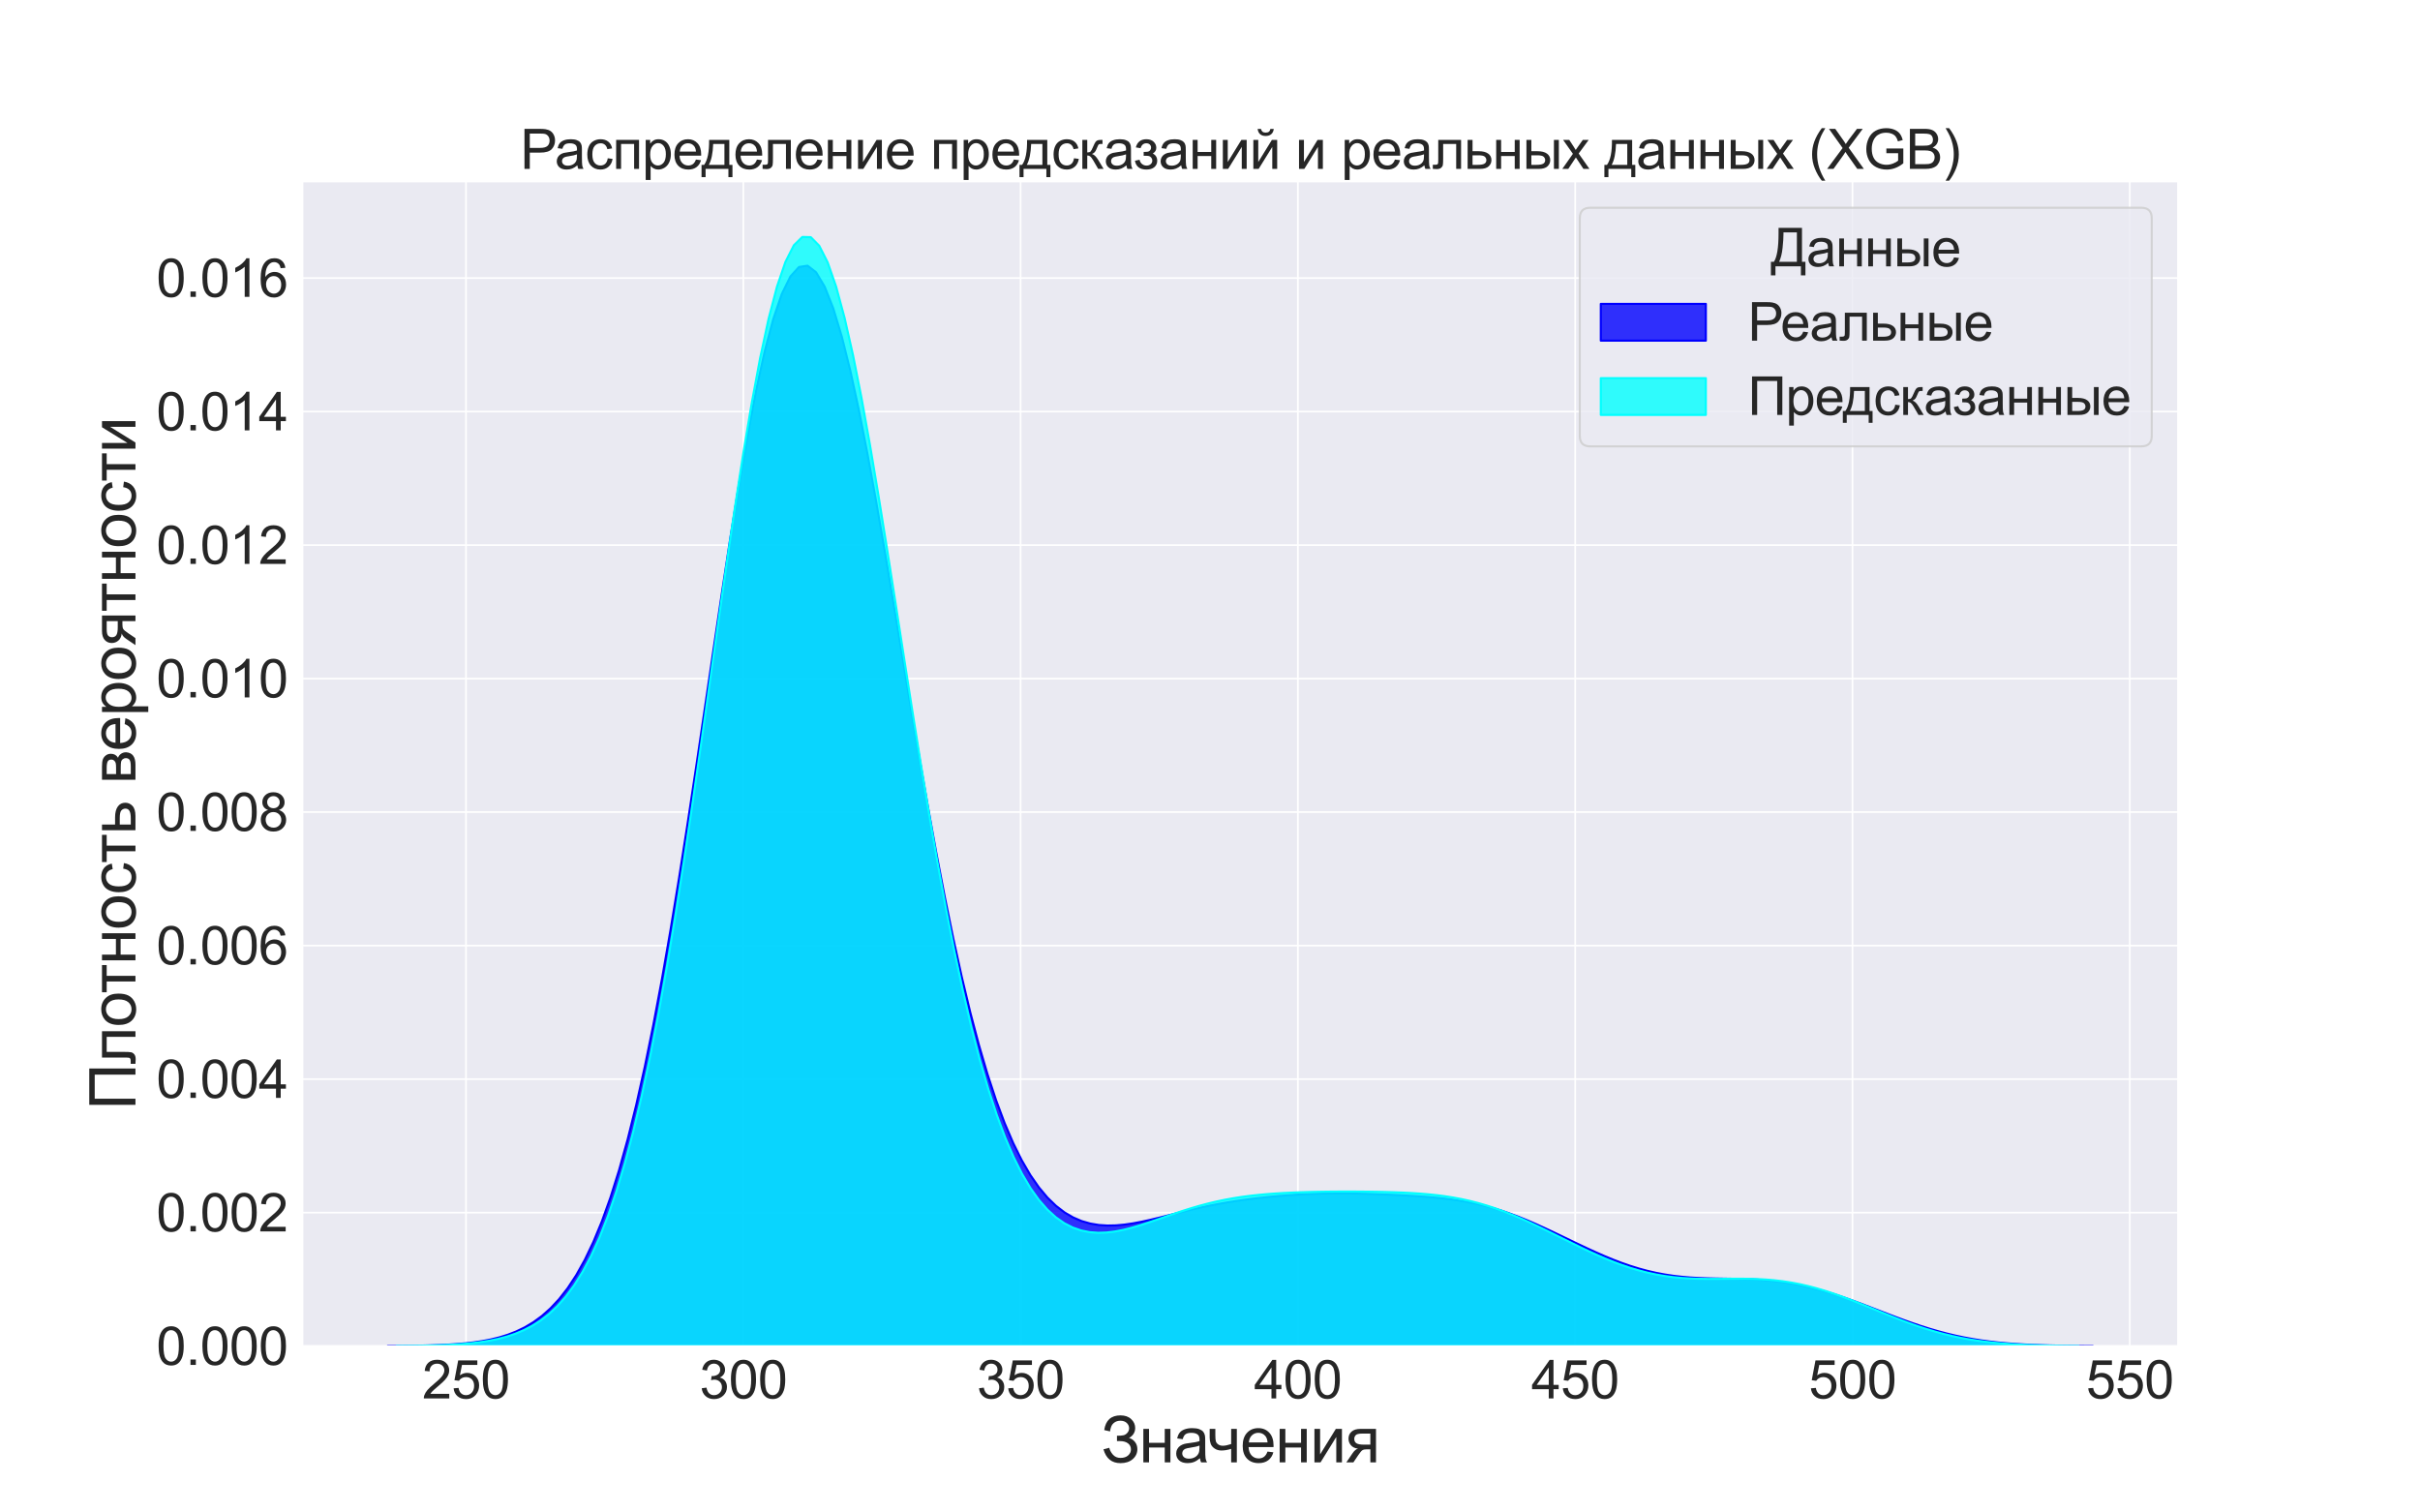 <?xml version="1.0" encoding="utf-8" standalone="no"?>
<!DOCTYPE svg PUBLIC "-//W3C//DTD SVG 1.1//EN"
  "http://www.w3.org/Graphics/SVG/1.1/DTD/svg11.dtd">
<svg xmlns:xlink="http://www.w3.org/1999/xlink" width="1152pt" height="720pt" viewBox="0 0 1152 720" xmlns="http://www.w3.org/2000/svg" version="1.1">
 <defs>
  <style type="text/css">*{stroke-linejoin: round; stroke-linecap: butt}</style>
 </defs>
 <g id="figure_1">
  <g id="patch_1">
   <path d="M 0 720 
L 1152 720 
L 1152 0 
L 0 0 
z
" style="fill: #ffffff"/>
  </g>
  <g id="axes_1">
   <g id="patch_2">
    <path d="M 144 640.8 
L 1036.8 640.8 
L 1036.8 86.4 
L 144 86.4 
z
" style="fill: #eaeaf2"/>
   </g>
   <g id="matplotlib.axis_1">
    <g id="xtick_1">
     <g id="line2d_1">
      <path d="M 221.827 640.8 
L 221.827 86.4 
" clip-path="url(#p45ab7675a0)" style="fill: none; stroke: #ffffff; stroke-width: 0.8; stroke-linecap: round"/>
     </g>
     <g id="text_1">
      <!-- 250 -->
      <g style="fill: #262626" transform="translate(200.973 665.695) scale(0.25 -0.25)">
       <defs>
        <path id="ArialMT-32" d="M 3222 541 
L 3222 0 
L 194 0 
Q 188 203 259 391 
Q 375 700 629 1000 
Q 884 1300 1366 1694 
Q 2113 2306 2375 2664 
Q 2638 3022 2638 3341 
Q 2638 3675 2398 3904 
Q 2159 4134 1775 4134 
Q 1369 4134 1125 3890 
Q 881 3647 878 3216 
L 300 3275 
Q 359 3922 746 4261 
Q 1134 4600 1788 4600 
Q 2447 4600 2831 4234 
Q 3216 3869 3216 3328 
Q 3216 3053 3103 2787 
Q 2991 2522 2730 2228 
Q 2469 1934 1863 1422 
Q 1356 997 1212 845 
Q 1069 694 975 541 
L 3222 541 
z
" transform="scale(0.016)"/>
        <path id="ArialMT-35" d="M 266 1200 
L 856 1250 
Q 922 819 1161 601 
Q 1400 384 1738 384 
Q 2144 384 2425 690 
Q 2706 997 2706 1503 
Q 2706 1984 2436 2262 
Q 2166 2541 1728 2541 
Q 1456 2541 1237 2417 
Q 1019 2294 894 2097 
L 366 2166 
L 809 4519 
L 3088 4519 
L 3088 3981 
L 1259 3981 
L 1013 2750 
Q 1425 3038 1878 3038 
Q 2478 3038 2890 2622 
Q 3303 2206 3303 1553 
Q 3303 931 2941 478 
Q 2500 -78 1738 -78 
Q 1113 -78 717 272 
Q 322 622 266 1200 
z
" transform="scale(0.016)"/>
        <path id="ArialMT-30" d="M 266 2259 
Q 266 3072 433 3567 
Q 600 4063 929 4331 
Q 1259 4600 1759 4600 
Q 2128 4600 2406 4451 
Q 2684 4303 2865 4023 
Q 3047 3744 3150 3342 
Q 3253 2941 3253 2259 
Q 3253 1453 3087 958 
Q 2922 463 2592 192 
Q 2263 -78 1759 -78 
Q 1097 -78 719 397 
Q 266 969 266 2259 
z
M 844 2259 
Q 844 1131 1108 757 
Q 1372 384 1759 384 
Q 2147 384 2411 759 
Q 2675 1134 2675 2259 
Q 2675 3391 2411 3762 
Q 2147 4134 1753 4134 
Q 1366 4134 1134 3806 
Q 844 3388 844 2259 
z
" transform="scale(0.016)"/>
       </defs>
       <use xlink:href="#ArialMT-32"/>
       <use xlink:href="#ArialMT-35" x="55.615"/>
       <use xlink:href="#ArialMT-30" x="111.23"/>
      </g>
     </g>
    </g>
    <g id="xtick_2">
     <g id="line2d_2">
      <path d="M 353.831 640.8 
L 353.831 86.4 
" clip-path="url(#p45ab7675a0)" style="fill: none; stroke: #ffffff; stroke-width: 0.8; stroke-linecap: round"/>
     </g>
     <g id="text_2">
      <!-- 300 -->
      <g style="fill: #262626" transform="translate(332.977 665.695) scale(0.25 -0.25)">
       <defs>
        <path id="ArialMT-33" d="M 269 1209 
L 831 1284 
Q 928 806 1161 595 
Q 1394 384 1728 384 
Q 2125 384 2398 659 
Q 2672 934 2672 1341 
Q 2672 1728 2419 1979 
Q 2166 2231 1775 2231 
Q 1616 2231 1378 2169 
L 1441 2663 
Q 1497 2656 1531 2656 
Q 1891 2656 2178 2843 
Q 2466 3031 2466 3422 
Q 2466 3731 2256 3934 
Q 2047 4138 1716 4138 
Q 1388 4138 1169 3931 
Q 950 3725 888 3313 
L 325 3413 
Q 428 3978 793 4289 
Q 1159 4600 1703 4600 
Q 2078 4600 2393 4439 
Q 2709 4278 2876 4000 
Q 3044 3722 3044 3409 
Q 3044 3113 2884 2869 
Q 2725 2625 2413 2481 
Q 2819 2388 3044 2092 
Q 3269 1797 3269 1353 
Q 3269 753 2831 336 
Q 2394 -81 1725 -81 
Q 1122 -81 723 278 
Q 325 638 269 1209 
z
" transform="scale(0.016)"/>
       </defs>
       <use xlink:href="#ArialMT-33"/>
       <use xlink:href="#ArialMT-30" x="55.615"/>
       <use xlink:href="#ArialMT-30" x="111.23"/>
      </g>
     </g>
    </g>
    <g id="xtick_3">
     <g id="line2d_3">
      <path d="M 485.834 640.8 
L 485.834 86.4 
" clip-path="url(#p45ab7675a0)" style="fill: none; stroke: #ffffff; stroke-width: 0.8; stroke-linecap: round"/>
     </g>
     <g id="text_3">
      <!-- 350 -->
      <g style="fill: #262626" transform="translate(464.981 665.695) scale(0.25 -0.25)">
       <use xlink:href="#ArialMT-33"/>
       <use xlink:href="#ArialMT-35" x="55.615"/>
       <use xlink:href="#ArialMT-30" x="111.23"/>
      </g>
     </g>
    </g>
    <g id="xtick_4">
     <g id="line2d_4">
      <path d="M 617.838 640.8 
L 617.838 86.4 
" clip-path="url(#p45ab7675a0)" style="fill: none; stroke: #ffffff; stroke-width: 0.8; stroke-linecap: round"/>
     </g>
     <g id="text_4">
      <!-- 400 -->
      <g style="fill: #262626" transform="translate(596.985 665.695) scale(0.25 -0.25)">
       <defs>
        <path id="ArialMT-34" d="M 2069 0 
L 2069 1097 
L 81 1097 
L 81 1613 
L 2172 4581 
L 2631 4581 
L 2631 1613 
L 3250 1613 
L 3250 1097 
L 2631 1097 
L 2631 0 
L 2069 0 
z
M 2069 1613 
L 2069 3678 
L 634 1613 
L 2069 1613 
z
" transform="scale(0.016)"/>
       </defs>
       <use xlink:href="#ArialMT-34"/>
       <use xlink:href="#ArialMT-30" x="55.615"/>
       <use xlink:href="#ArialMT-30" x="111.23"/>
      </g>
     </g>
    </g>
    <g id="xtick_5">
     <g id="line2d_5">
      <path d="M 749.842 640.8 
L 749.842 86.4 
" clip-path="url(#p45ab7675a0)" style="fill: none; stroke: #ffffff; stroke-width: 0.8; stroke-linecap: round"/>
     </g>
     <g id="text_5">
      <!-- 450 -->
      <g style="fill: #262626" transform="translate(728.988 665.695) scale(0.25 -0.25)">
       <use xlink:href="#ArialMT-34"/>
       <use xlink:href="#ArialMT-35" x="55.615"/>
       <use xlink:href="#ArialMT-30" x="111.23"/>
      </g>
     </g>
    </g>
    <g id="xtick_6">
     <g id="line2d_6">
      <path d="M 881.846 640.8 
L 881.846 86.4 
" clip-path="url(#p45ab7675a0)" style="fill: none; stroke: #ffffff; stroke-width: 0.8; stroke-linecap: round"/>
     </g>
     <g id="text_6">
      <!-- 500 -->
      <g style="fill: #262626" transform="translate(860.992 665.695) scale(0.25 -0.25)">
       <use xlink:href="#ArialMT-35"/>
       <use xlink:href="#ArialMT-30" x="55.615"/>
       <use xlink:href="#ArialMT-30" x="111.23"/>
      </g>
     </g>
    </g>
    <g id="xtick_7">
     <g id="line2d_7">
      <path d="M 1013.85 640.8 
L 1013.85 86.4 
" clip-path="url(#p45ab7675a0)" style="fill: none; stroke: #ffffff; stroke-width: 0.8; stroke-linecap: round"/>
     </g>
     <g id="text_7">
      <!-- 550 -->
      <g style="fill: #262626" transform="translate(992.996 665.695) scale(0.25 -0.25)">
       <use xlink:href="#ArialMT-35"/>
       <use xlink:href="#ArialMT-35" x="55.615"/>
       <use xlink:href="#ArialMT-30" x="111.23"/>
      </g>
     </g>
    </g>
    <g id="text_8">
     <!-- Значения -->
     <g style="fill: #262626" transform="translate(524.112 696.137) scale(0.3 -0.3)">
      <defs>
       <path id="ArialMT-417" d="M 244 1294 
L 822 1444 
Q 888 1109 1173 775 
Q 1459 441 1931 441 
Q 2413 441 2691 687 
Q 2969 934 2969 1284 
Q 2969 1663 2675 1886 
Q 2381 2109 1875 2109 
L 1584 2109 
L 1584 2638 
Q 2003 2638 2225 2686 
Q 2447 2734 2617 2932 
Q 2788 3131 2788 3384 
Q 2788 3684 2555 3906 
Q 2322 4128 1925 4128 
Q 1578 4128 1333 3954 
Q 1088 3781 994 3495 
Q 900 3209 900 3069 
L 319 3200 
Q 534 4659 1931 4659 
Q 2603 4659 2997 4286 
Q 3391 3913 3391 3413 
Q 3391 2772 2784 2419 
Q 3134 2322 3370 2023 
Q 3606 1725 3606 1309 
Q 3606 719 3148 320 
Q 2691 -78 1934 -78 
Q 634 -78 244 1294 
z
" transform="scale(0.016)"/>
       <path id="ArialMT-43d" d="M 425 3319 
L 988 3319 
L 988 1938 
L 2547 1938 
L 2547 3319 
L 3109 3319 
L 3109 0 
L 2547 0 
L 2547 1472 
L 988 1472 
L 988 0 
L 425 0 
L 425 3319 
z
" transform="scale(0.016)"/>
       <path id="ArialMT-430" d="M 2588 409 
Q 2275 144 1986 34 
Q 1697 -75 1366 -75 
Q 819 -75 525 192 
Q 231 459 231 875 
Q 231 1119 342 1320 
Q 453 1522 633 1644 
Q 813 1766 1038 1828 
Q 1203 1872 1538 1913 
Q 2219 1994 2541 2106 
Q 2544 2222 2544 2253 
Q 2544 2597 2384 2738 
Q 2169 2928 1744 2928 
Q 1347 2928 1158 2789 
Q 969 2650 878 2297 
L 328 2372 
Q 403 2725 575 2942 
Q 747 3159 1072 3276 
Q 1397 3394 1825 3394 
Q 2250 3394 2515 3294 
Q 2781 3194 2906 3042 
Q 3031 2891 3081 2659 
Q 3109 2516 3109 2141 
L 3109 1391 
Q 3109 606 3145 398 
Q 3181 191 3288 0 
L 2700 0 
Q 2613 175 2588 409 
z
M 2541 1666 
Q 2234 1541 1622 1453 
Q 1275 1403 1131 1340 
Q 988 1278 909 1158 
Q 831 1038 831 891 
Q 831 666 1001 516 
Q 1172 366 1500 366 
Q 1825 366 2078 508 
Q 2331 650 2450 897 
Q 2541 1088 2541 1459 
L 2541 1666 
z
" transform="scale(0.016)"/>
       <path id="ArialMT-447" d="M 216 3319 
L 778 3319 
L 778 2691 
Q 778 2284 826 2101 
Q 875 1919 1059 1783 
Q 1244 1647 1522 1647 
Q 1841 1647 2347 1816 
L 2347 3319 
L 2909 3319 
L 2909 0 
L 2347 0 
L 2347 1338 
Q 1828 1175 1378 1175 
Q 1000 1175 711 1367 
Q 422 1559 319 1837 
Q 216 2116 216 2450 
L 216 3319 
z
" transform="scale(0.016)"/>
       <path id="ArialMT-435" d="M 2694 1069 
L 3275 997 
Q 3138 488 2766 206 
Q 2394 -75 1816 -75 
Q 1088 -75 661 373 
Q 234 822 234 1631 
Q 234 2469 665 2931 
Q 1097 3394 1784 3394 
Q 2450 3394 2872 2941 
Q 3294 2488 3294 1666 
Q 3294 1616 3291 1516 
L 816 1516 
Q 847 969 1125 678 
Q 1403 388 1819 388 
Q 2128 388 2347 550 
Q 2566 713 2694 1069 
z
M 847 1978 
L 2700 1978 
Q 2663 2397 2488 2606 
Q 2219 2931 1791 2931 
Q 1403 2931 1139 2672 
Q 875 2413 847 1978 
z
" transform="scale(0.016)"/>
       <path id="ArialMT-438" d="M 422 3319 
L 984 3319 
L 984 788 
L 2544 3319 
L 3150 3319 
L 3150 0 
L 2588 0 
L 2588 2516 
L 1028 0 
L 422 0 
L 422 3319 
z
" transform="scale(0.016)"/>
       <path id="ArialMT-44f" d="M 3034 3319 
L 3034 0 
L 2475 0 
L 2475 1294 
L 2150 1294 
Q 1853 1294 1708 1217 
Q 1563 1141 1284 725 
L 794 0 
L 97 0 
L 703 894 
Q 981 1303 1256 1356 
Q 775 1422 542 1703 
Q 309 1984 309 2350 
Q 309 2781 614 3050 
Q 919 3319 1497 3319 
L 3034 3319 
z
M 2475 2853 
L 1675 2853 
Q 1172 2853 1026 2697 
Q 881 2541 881 2331 
Q 881 2034 1095 1895 
Q 1309 1756 1853 1756 
L 2475 1756 
L 2475 2853 
z
" transform="scale(0.016)"/>
      </defs>
      <use xlink:href="#ArialMT-417"/>
      <use xlink:href="#ArialMT-43d" x="60.4"/>
      <use xlink:href="#ArialMT-430" x="115.625"/>
      <use xlink:href="#ArialMT-447" x="168.99"/>
      <use xlink:href="#ArialMT-435" x="221.09"/>
      <use xlink:href="#ArialMT-43d" x="276.705"/>
      <use xlink:href="#ArialMT-438" x="331.93"/>
      <use xlink:href="#ArialMT-44f" x="387.789"/>
     </g>
    </g>
   </g>
   <g id="matplotlib.axis_2">
    <g id="ytick_1">
     <g id="line2d_8">
      <path d="M 144 640.8 
L 1036.8 640.8 
" clip-path="url(#p45ab7675a0)" style="fill: none; stroke: #ffffff; stroke-width: 0.8; stroke-linecap: round"/>
     </g>
     <g id="text_9">
      <!-- 0.000 -->
      <g style="fill: #262626" transform="translate(74.445 649.747) scale(0.25 -0.25)">
       <defs>
        <path id="ArialMT-2e" d="M 581 0 
L 581 641 
L 1222 641 
L 1222 0 
L 581 0 
z
" transform="scale(0.016)"/>
       </defs>
       <use xlink:href="#ArialMT-30"/>
       <use xlink:href="#ArialMT-2e" x="55.615"/>
       <use xlink:href="#ArialMT-30" x="83.398"/>
       <use xlink:href="#ArialMT-30" x="139.014"/>
       <use xlink:href="#ArialMT-30" x="194.629"/>
      </g>
     </g>
    </g>
    <g id="ytick_2">
     <g id="line2d_9">
      <path d="M 144 577.247 
L 1036.8 577.247 
" clip-path="url(#p45ab7675a0)" style="fill: none; stroke: #ffffff; stroke-width: 0.8; stroke-linecap: round"/>
     </g>
     <g id="text_10">
      <!-- 0.002 -->
      <g style="fill: #262626" transform="translate(74.445 586.195) scale(0.25 -0.25)">
       <use xlink:href="#ArialMT-30"/>
       <use xlink:href="#ArialMT-2e" x="55.615"/>
       <use xlink:href="#ArialMT-30" x="83.398"/>
       <use xlink:href="#ArialMT-30" x="139.014"/>
       <use xlink:href="#ArialMT-32" x="194.629"/>
      </g>
     </g>
    </g>
    <g id="ytick_3">
     <g id="line2d_10">
      <path d="M 144 513.695 
L 1036.8 513.695 
" clip-path="url(#p45ab7675a0)" style="fill: none; stroke: #ffffff; stroke-width: 0.8; stroke-linecap: round"/>
     </g>
     <g id="text_11">
      <!-- 0.004 -->
      <g style="fill: #262626" transform="translate(74.445 522.642) scale(0.25 -0.25)">
       <use xlink:href="#ArialMT-30"/>
       <use xlink:href="#ArialMT-2e" x="55.615"/>
       <use xlink:href="#ArialMT-30" x="83.398"/>
       <use xlink:href="#ArialMT-30" x="139.014"/>
       <use xlink:href="#ArialMT-34" x="194.629"/>
      </g>
     </g>
    </g>
    <g id="ytick_4">
     <g id="line2d_11">
      <path d="M 144 450.142 
L 1036.8 450.142 
" clip-path="url(#p45ab7675a0)" style="fill: none; stroke: #ffffff; stroke-width: 0.8; stroke-linecap: round"/>
     </g>
     <g id="text_12">
      <!-- 0.006 -->
      <g style="fill: #262626" transform="translate(74.445 459.09) scale(0.25 -0.25)">
       <defs>
        <path id="ArialMT-36" d="M 3184 3459 
L 2625 3416 
Q 2550 3747 2413 3897 
Q 2184 4138 1850 4138 
Q 1581 4138 1378 3988 
Q 1113 3794 959 3422 
Q 806 3050 800 2363 
Q 1003 2672 1297 2822 
Q 1591 2972 1913 2972 
Q 2475 2972 2870 2558 
Q 3266 2144 3266 1488 
Q 3266 1056 3080 686 
Q 2894 316 2569 119 
Q 2244 -78 1831 -78 
Q 1128 -78 684 439 
Q 241 956 241 2144 
Q 241 3472 731 4075 
Q 1159 4600 1884 4600 
Q 2425 4600 2770 4297 
Q 3116 3994 3184 3459 
z
M 888 1484 
Q 888 1194 1011 928 
Q 1134 663 1356 523 
Q 1578 384 1822 384 
Q 2178 384 2434 671 
Q 2691 959 2691 1453 
Q 2691 1928 2437 2201 
Q 2184 2475 1800 2475 
Q 1419 2475 1153 2201 
Q 888 1928 888 1484 
z
" transform="scale(0.016)"/>
       </defs>
       <use xlink:href="#ArialMT-30"/>
       <use xlink:href="#ArialMT-2e" x="55.615"/>
       <use xlink:href="#ArialMT-30" x="83.398"/>
       <use xlink:href="#ArialMT-30" x="139.014"/>
       <use xlink:href="#ArialMT-36" x="194.629"/>
      </g>
     </g>
    </g>
    <g id="ytick_5">
     <g id="line2d_12">
      <path d="M 144 386.59 
L 1036.8 386.59 
" clip-path="url(#p45ab7675a0)" style="fill: none; stroke: #ffffff; stroke-width: 0.8; stroke-linecap: round"/>
     </g>
     <g id="text_13">
      <!-- 0.008 -->
      <g style="fill: #262626" transform="translate(74.445 395.537) scale(0.25 -0.25)">
       <defs>
        <path id="ArialMT-38" d="M 1131 2484 
Q 781 2613 612 2850 
Q 444 3088 444 3419 
Q 444 3919 803 4259 
Q 1163 4600 1759 4600 
Q 2359 4600 2725 4251 
Q 3091 3903 3091 3403 
Q 3091 3084 2923 2848 
Q 2756 2613 2416 2484 
Q 2838 2347 3058 2040 
Q 3278 1734 3278 1309 
Q 3278 722 2862 322 
Q 2447 -78 1769 -78 
Q 1091 -78 675 323 
Q 259 725 259 1325 
Q 259 1772 486 2073 
Q 713 2375 1131 2484 
z
M 1019 3438 
Q 1019 3113 1228 2906 
Q 1438 2700 1772 2700 
Q 2097 2700 2305 2904 
Q 2513 3109 2513 3406 
Q 2513 3716 2298 3927 
Q 2084 4138 1766 4138 
Q 1444 4138 1231 3931 
Q 1019 3725 1019 3438 
z
M 838 1322 
Q 838 1081 952 856 
Q 1066 631 1291 507 
Q 1516 384 1775 384 
Q 2178 384 2440 643 
Q 2703 903 2703 1303 
Q 2703 1709 2433 1975 
Q 2163 2241 1756 2241 
Q 1359 2241 1098 1978 
Q 838 1716 838 1322 
z
" transform="scale(0.016)"/>
       </defs>
       <use xlink:href="#ArialMT-30"/>
       <use xlink:href="#ArialMT-2e" x="55.615"/>
       <use xlink:href="#ArialMT-30" x="83.398"/>
       <use xlink:href="#ArialMT-30" x="139.014"/>
       <use xlink:href="#ArialMT-38" x="194.629"/>
      </g>
     </g>
    </g>
    <g id="ytick_6">
     <g id="line2d_13">
      <path d="M 144 323.037 
L 1036.8 323.037 
" clip-path="url(#p45ab7675a0)" style="fill: none; stroke: #ffffff; stroke-width: 0.8; stroke-linecap: round"/>
     </g>
     <g id="text_14">
      <!-- 0.010 -->
      <g style="fill: #262626" transform="translate(74.445 331.985) scale(0.25 -0.25)">
       <defs>
        <path id="ArialMT-31" d="M 2384 0 
L 1822 0 
L 1822 3584 
Q 1619 3391 1289 3197 
Q 959 3003 697 2906 
L 697 3450 
Q 1169 3672 1522 3987 
Q 1875 4303 2022 4600 
L 2384 4600 
L 2384 0 
z
" transform="scale(0.016)"/>
       </defs>
       <use xlink:href="#ArialMT-30"/>
       <use xlink:href="#ArialMT-2e" x="55.615"/>
       <use xlink:href="#ArialMT-30" x="83.398"/>
       <use xlink:href="#ArialMT-31" x="139.014"/>
       <use xlink:href="#ArialMT-30" x="194.629"/>
      </g>
     </g>
    </g>
    <g id="ytick_7">
     <g id="line2d_14">
      <path d="M 144 259.485 
L 1036.8 259.485 
" clip-path="url(#p45ab7675a0)" style="fill: none; stroke: #ffffff; stroke-width: 0.8; stroke-linecap: round"/>
     </g>
     <g id="text_15">
      <!-- 0.012 -->
      <g style="fill: #262626" transform="translate(74.445 268.432) scale(0.25 -0.25)">
       <use xlink:href="#ArialMT-30"/>
       <use xlink:href="#ArialMT-2e" x="55.615"/>
       <use xlink:href="#ArialMT-30" x="83.398"/>
       <use xlink:href="#ArialMT-31" x="139.014"/>
       <use xlink:href="#ArialMT-32" x="194.629"/>
      </g>
     </g>
    </g>
    <g id="ytick_8">
     <g id="line2d_15">
      <path d="M 144 195.932 
L 1036.8 195.932 
" clip-path="url(#p45ab7675a0)" style="fill: none; stroke: #ffffff; stroke-width: 0.8; stroke-linecap: round"/>
     </g>
     <g id="text_16">
      <!-- 0.014 -->
      <g style="fill: #262626" transform="translate(74.445 204.88) scale(0.25 -0.25)">
       <use xlink:href="#ArialMT-30"/>
       <use xlink:href="#ArialMT-2e" x="55.615"/>
       <use xlink:href="#ArialMT-30" x="83.398"/>
       <use xlink:href="#ArialMT-31" x="139.014"/>
       <use xlink:href="#ArialMT-34" x="194.629"/>
      </g>
     </g>
    </g>
    <g id="ytick_9">
     <g id="line2d_16">
      <path d="M 144 132.38 
L 1036.8 132.38 
" clip-path="url(#p45ab7675a0)" style="fill: none; stroke: #ffffff; stroke-width: 0.8; stroke-linecap: round"/>
     </g>
     <g id="text_17">
      <!-- 0.016 -->
      <g style="fill: #262626" transform="translate(74.445 141.327) scale(0.25 -0.25)">
       <use xlink:href="#ArialMT-30"/>
       <use xlink:href="#ArialMT-2e" x="55.615"/>
       <use xlink:href="#ArialMT-30" x="83.398"/>
       <use xlink:href="#ArialMT-31" x="139.014"/>
       <use xlink:href="#ArialMT-36" x="194.629"/>
      </g>
     </g>
    </g>
    <g id="text_18">
     <!-- Плотность вероятности -->
     <g style="fill: #262626" transform="translate(64.483 528.34) rotate(-90) scale(0.3 -0.3)">
      <defs>
       <path id="ArialMT-41f" d="M 500 4581 
L 4103 4581 
L 4103 0 
L 3494 0 
L 3494 4041 
L 1106 4041 
L 1106 0 
L 500 0 
L 500 4581 
z
" transform="scale(0.016)"/>
       <path id="ArialMT-43b" d="M 697 3319 
L 3309 3319 
L 3309 0 
L 2750 0 
L 2750 2853 
L 1259 2853 
L 1259 1200 
Q 1259 622 1221 437 
Q 1184 253 1015 115 
Q 847 -22 528 -22 
Q 331 -22 75 3 
L 75 472 
L 322 472 
Q 497 472 572 508 
Q 647 544 672 622 
Q 697 700 697 1131 
L 697 3319 
z
" transform="scale(0.016)"/>
       <path id="ArialMT-43e" d="M 213 1659 
Q 213 2581 725 3025 
Q 1153 3394 1769 3394 
Q 2453 3394 2887 2945 
Q 3322 2497 3322 1706 
Q 3322 1066 3130 698 
Q 2938 331 2570 128 
Q 2203 -75 1769 -75 
Q 1072 -75 642 372 
Q 213 819 213 1659 
z
M 791 1659 
Q 791 1022 1069 705 
Q 1347 388 1769 388 
Q 2188 388 2466 706 
Q 2744 1025 2744 1678 
Q 2744 2294 2464 2611 
Q 2184 2928 1769 2928 
Q 1347 2928 1069 2612 
Q 791 2297 791 1659 
z
" transform="scale(0.016)"/>
       <path id="ArialMT-442" d="M 119 3319 
L 2816 3319 
L 2816 2853 
L 1747 2853 
L 1747 0 
L 1188 0 
L 1188 2853 
L 119 2853 
L 119 3319 
z
" transform="scale(0.016)"/>
       <path id="ArialMT-441" d="M 2588 1216 
L 3141 1144 
Q 3050 572 2676 248 
Q 2303 -75 1759 -75 
Q 1078 -75 664 370 
Q 250 816 250 1647 
Q 250 2184 428 2587 
Q 606 2991 970 3192 
Q 1334 3394 1763 3394 
Q 2303 3394 2647 3120 
Q 2991 2847 3088 2344 
L 2541 2259 
Q 2463 2594 2264 2762 
Q 2066 2931 1784 2931 
Q 1359 2931 1093 2626 
Q 828 2322 828 1663 
Q 828 994 1084 691 
Q 1341 388 1753 388 
Q 2084 388 2306 591 
Q 2528 794 2588 1216 
z
" transform="scale(0.016)"/>
       <path id="ArialMT-44c" d="M 413 3319 
L 975 3319 
L 975 2022 
L 1688 2022 
Q 2384 2022 2761 1751 
Q 3138 1481 3138 1006 
Q 3138 591 2823 295 
Q 2509 0 1819 0 
L 413 0 
L 413 3319 
z
M 975 463 
L 1566 463 
Q 2100 463 2328 594 
Q 2556 725 2556 1003 
Q 2556 1219 2387 1387 
Q 2219 1556 1641 1556 
L 975 1556 
L 975 463 
z
" transform="scale(0.016)"/>
       <path id="ArialMT-20" transform="scale(0.016)"/>
       <path id="ArialMT-432" d="M 425 3319 
L 1722 3319 
Q 2200 3319 2433 3239 
Q 2666 3159 2833 2946 
Q 3000 2734 3000 2438 
Q 3000 2200 2901 2023 
Q 2803 1847 2606 1728 
Q 2841 1650 2995 1436 
Q 3150 1222 3150 928 
Q 3119 456 2812 228 
Q 2506 0 1922 0 
L 425 0 
L 425 3319 
z
M 988 1922 
L 1588 1922 
Q 1947 1922 2081 1959 
Q 2216 1997 2322 2111 
Q 2428 2225 2428 2384 
Q 2428 2647 2242 2750 
Q 2056 2853 1606 2853 
L 988 2853 
L 988 1922 
z
M 988 463 
L 1728 463 
Q 2206 463 2384 573 
Q 2563 684 2572 956 
Q 2572 1116 2469 1252 
Q 2366 1388 2200 1423 
Q 2034 1459 1669 1459 
L 988 1459 
L 988 463 
z
" transform="scale(0.016)"/>
       <path id="ArialMT-440" d="M 422 -1272 
L 422 3319 
L 934 3319 
L 934 2888 
Q 1116 3141 1344 3267 
Q 1572 3394 1897 3394 
Q 2322 3394 2647 3175 
Q 2972 2956 3137 2557 
Q 3303 2159 3303 1684 
Q 3303 1175 3120 767 
Q 2938 359 2589 142 
Q 2241 -75 1856 -75 
Q 1575 -75 1351 44 
Q 1128 163 984 344 
L 984 -1272 
L 422 -1272 
z
M 931 1641 
Q 931 1000 1190 694 
Q 1450 388 1819 388 
Q 2194 388 2461 705 
Q 2728 1022 2728 1688 
Q 2728 2322 2467 2637 
Q 2206 2953 1844 2953 
Q 1484 2953 1207 2617 
Q 931 2281 931 1641 
z
" transform="scale(0.016)"/>
      </defs>
      <use xlink:href="#ArialMT-41f"/>
      <use xlink:href="#ArialMT-43b" x="71.875"/>
      <use xlink:href="#ArialMT-43e" x="131.35"/>
      <use xlink:href="#ArialMT-442" x="184.715"/>
      <use xlink:href="#ArialMT-43d" x="230.516"/>
      <use xlink:href="#ArialMT-43e" x="285.74"/>
      <use xlink:href="#ArialMT-441" x="341.355"/>
      <use xlink:href="#ArialMT-442" x="391.355"/>
      <use xlink:href="#ArialMT-44c" x="437.156"/>
      <use xlink:href="#ArialMT-20" x="489.256"/>
      <use xlink:href="#ArialMT-432" x="517.039"/>
      <use xlink:href="#ArialMT-435" x="569.039"/>
      <use xlink:href="#ArialMT-440" x="624.654"/>
      <use xlink:href="#ArialMT-43e" x="680.27"/>
      <use xlink:href="#ArialMT-44f" x="735.885"/>
      <use xlink:href="#ArialMT-442" x="790.035"/>
      <use xlink:href="#ArialMT-43d" x="835.836"/>
      <use xlink:href="#ArialMT-43e" x="891.061"/>
      <use xlink:href="#ArialMT-441" x="946.676"/>
      <use xlink:href="#ArialMT-442" x="996.676"/>
      <use xlink:href="#ArialMT-438" x="1042.477"/>
     </g>
    </g>
   </g>
   <g id="PolyCollection_1">
    <defs>
     <path id="m5b0275b4de" d="M 184.582 -79.253 
L 184.582 -79.2 
L 188.66 -79.2 
L 192.739 -79.2 
L 196.818 -79.2 
L 200.896 -79.2 
L 204.975 -79.2 
L 209.053 -79.2 
L 213.132 -79.2 
L 217.21 -79.2 
L 221.289 -79.2 
L 225.368 -79.2 
L 229.446 -79.2 
L 233.525 -79.2 
L 237.603 -79.2 
L 241.682 -79.2 
L 245.76 -79.2 
L 249.839 -79.2 
L 253.918 -79.2 
L 257.996 -79.2 
L 262.075 -79.2 
L 266.153 -79.2 
L 270.232 -79.2 
L 274.31 -79.2 
L 278.389 -79.2 
L 282.468 -79.2 
L 286.546 -79.2 
L 290.625 -79.2 
L 294.703 -79.2 
L 298.782 -79.2 
L 302.86 -79.2 
L 306.939 -79.2 
L 311.018 -79.2 
L 315.096 -79.2 
L 319.175 -79.2 
L 323.253 -79.2 
L 327.332 -79.2 
L 331.411 -79.2 
L 335.489 -79.2 
L 339.568 -79.2 
L 343.646 -79.2 
L 347.725 -79.2 
L 351.803 -79.2 
L 355.882 -79.2 
L 359.961 -79.2 
L 364.039 -79.2 
L 368.118 -79.2 
L 372.196 -79.2 
L 376.275 -79.2 
L 380.353 -79.2 
L 384.432 -79.2 
L 388.511 -79.2 
L 392.589 -79.2 
L 396.668 -79.2 
L 400.746 -79.2 
L 404.825 -79.2 
L 408.903 -79.2 
L 412.982 -79.2 
L 417.061 -79.2 
L 421.139 -79.2 
L 425.218 -79.2 
L 429.296 -79.2 
L 433.375 -79.2 
L 437.453 -79.2 
L 441.532 -79.2 
L 445.611 -79.2 
L 449.689 -79.2 
L 453.768 -79.2 
L 457.846 -79.2 
L 461.925 -79.2 
L 466.003 -79.2 
L 470.082 -79.2 
L 474.161 -79.2 
L 478.239 -79.2 
L 482.318 -79.2 
L 486.396 -79.2 
L 490.475 -79.2 
L 494.553 -79.2 
L 498.632 -79.2 
L 502.711 -79.2 
L 506.789 -79.2 
L 510.868 -79.2 
L 514.946 -79.2 
L 519.025 -79.2 
L 523.104 -79.2 
L 527.182 -79.2 
L 531.261 -79.2 
L 535.339 -79.2 
L 539.418 -79.2 
L 543.496 -79.2 
L 547.575 -79.2 
L 551.654 -79.2 
L 555.732 -79.2 
L 559.811 -79.2 
L 563.889 -79.2 
L 567.968 -79.2 
L 572.046 -79.2 
L 576.125 -79.2 
L 580.204 -79.2 
L 584.282 -79.2 
L 588.361 -79.2 
L 592.439 -79.2 
L 596.518 -79.2 
L 600.596 -79.2 
L 604.675 -79.2 
L 608.754 -79.2 
L 612.832 -79.2 
L 616.911 -79.2 
L 620.989 -79.2 
L 625.068 -79.2 
L 629.146 -79.2 
L 633.225 -79.2 
L 637.304 -79.2 
L 641.382 -79.2 
L 645.461 -79.2 
L 649.539 -79.2 
L 653.618 -79.2 
L 657.696 -79.2 
L 661.775 -79.2 
L 665.854 -79.2 
L 669.932 -79.2 
L 674.011 -79.2 
L 678.089 -79.2 
L 682.168 -79.2 
L 686.247 -79.2 
L 690.325 -79.2 
L 694.404 -79.2 
L 698.482 -79.2 
L 702.561 -79.2 
L 706.639 -79.2 
L 710.718 -79.2 
L 714.797 -79.2 
L 718.875 -79.2 
L 722.954 -79.2 
L 727.032 -79.2 
L 731.111 -79.2 
L 735.189 -79.2 
L 739.268 -79.2 
L 743.347 -79.2 
L 747.425 -79.2 
L 751.504 -79.2 
L 755.582 -79.2 
L 759.661 -79.2 
L 763.739 -79.2 
L 767.818 -79.2 
L 771.897 -79.2 
L 775.975 -79.2 
L 780.054 -79.2 
L 784.132 -79.2 
L 788.211 -79.2 
L 792.289 -79.2 
L 796.368 -79.2 
L 800.447 -79.2 
L 804.525 -79.2 
L 808.604 -79.2 
L 812.682 -79.2 
L 816.761 -79.2 
L 820.839 -79.2 
L 824.918 -79.2 
L 828.997 -79.2 
L 833.075 -79.2 
L 837.154 -79.2 
L 841.232 -79.2 
L 845.311 -79.2 
L 849.389 -79.2 
L 853.468 -79.2 
L 857.547 -79.2 
L 861.625 -79.2 
L 865.704 -79.2 
L 869.782 -79.2 
L 873.861 -79.2 
L 877.94 -79.2 
L 882.018 -79.2 
L 886.097 -79.2 
L 890.175 -79.2 
L 894.254 -79.2 
L 898.332 -79.2 
L 902.411 -79.2 
L 906.49 -79.2 
L 910.568 -79.2 
L 914.647 -79.2 
L 918.725 -79.2 
L 922.804 -79.2 
L 926.882 -79.2 
L 930.961 -79.2 
L 935.04 -79.2 
L 939.118 -79.2 
L 943.197 -79.2 
L 947.275 -79.2 
L 951.354 -79.2 
L 955.432 -79.2 
L 959.511 -79.2 
L 963.59 -79.2 
L 967.668 -79.2 
L 971.747 -79.2 
L 975.825 -79.2 
L 979.904 -79.2 
L 983.982 -79.2 
L 988.061 -79.2 
L 992.14 -79.2 
L 996.218 -79.2 
L 996.218 -79.254 
L 996.218 -79.254 
L 992.14 -79.279 
L 988.061 -79.313 
L 983.982 -79.362 
L 979.904 -79.427 
L 975.825 -79.515 
L 971.747 -79.631 
L 967.668 -79.783 
L 963.59 -79.977 
L 959.511 -80.224 
L 955.432 -80.531 
L 951.354 -80.91 
L 947.275 -81.369 
L 943.197 -81.917 
L 939.118 -82.564 
L 935.04 -83.315 
L 930.961 -84.175 
L 926.882 -85.147 
L 922.804 -86.229 
L 918.725 -87.418 
L 914.647 -88.706 
L 910.568 -90.083 
L 906.49 -91.536 
L 902.411 -93.048 
L 898.332 -94.601 
L 894.254 -96.175 
L 890.175 -97.75 
L 886.097 -99.305 
L 882.018 -100.819 
L 877.94 -102.273 
L 873.861 -103.649 
L 869.782 -104.93 
L 865.704 -106.104 
L 861.625 -107.159 
L 857.547 -108.087 
L 853.468 -108.884 
L 849.389 -109.549 
L 845.311 -110.086 
L 841.232 -110.501 
L 837.154 -110.807 
L 833.075 -111.02 
L 828.997 -111.158 
L 824.918 -111.246 
L 820.839 -111.308 
L 816.761 -111.374 
L 812.682 -111.47 
L 808.604 -111.626 
L 804.525 -111.867 
L 800.447 -112.217 
L 796.368 -112.697 
L 792.289 -113.322 
L 788.211 -114.104 
L 784.132 -115.049 
L 780.054 -116.157 
L 775.975 -117.426 
L 771.897 -118.845 
L 767.818 -120.404 
L 763.739 -122.085 
L 759.661 -123.869 
L 755.582 -125.736 
L 751.504 -127.663 
L 747.425 -129.623 
L 743.347 -131.593 
L 739.268 -133.547 
L 735.189 -135.46 
L 731.111 -137.308 
L 727.032 -139.07 
L 722.954 -140.724 
L 718.875 -142.256 
L 714.797 -143.653 
L 710.718 -144.907 
L 706.639 -146.014 
L 702.561 -146.977 
L 698.482 -147.802 
L 694.404 -148.499 
L 690.325 -149.082 
L 686.247 -149.567 
L 682.168 -149.97 
L 678.089 -150.307 
L 674.011 -150.593 
L 669.932 -150.841 
L 665.854 -151.06 
L 661.775 -151.255 
L 657.696 -151.428 
L 653.618 -151.58 
L 649.539 -151.706 
L 645.461 -151.802 
L 641.382 -151.862 
L 637.304 -151.882 
L 633.225 -151.856 
L 629.146 -151.781 
L 625.068 -151.656 
L 620.989 -151.48 
L 616.911 -151.253 
L 612.832 -150.977 
L 608.754 -150.653 
L 604.675 -150.28 
L 600.596 -149.857 
L 596.518 -149.383 
L 592.439 -148.855 
L 588.361 -148.267 
L 584.282 -147.615 
L 580.204 -146.897 
L 576.125 -146.109 
L 572.046 -145.254 
L 567.968 -144.335 
L 563.889 -143.362 
L 559.811 -142.35 
L 555.732 -141.32 
L 551.654 -140.299 
L 547.575 -139.319 
L 543.496 -138.42 
L 539.418 -137.646 
L 535.339 -137.045 
L 531.261 -136.673 
L 527.182 -136.587 
L 523.104 -136.851 
L 519.025 -137.533 
L 514.946 -138.703 
L 510.868 -140.44 
L 506.789 -142.825 
L 502.711 -145.943 
L 498.632 -149.886 
L 494.553 -154.75 
L 490.475 -160.63 
L 486.396 -167.626 
L 482.318 -175.834 
L 478.239 -185.347 
L 474.161 -196.25 
L 470.082 -208.612 
L 466.003 -222.487 
L 461.925 -237.905 
L 457.846 -254.868 
L 453.768 -273.344 
L 449.689 -293.262 
L 445.611 -314.509 
L 441.532 -336.926 
L 437.453 -360.308 
L 433.375 -384.402 
L 429.296 -408.908 
L 425.218 -433.484 
L 421.139 -457.751 
L 417.061 -481.3 
L 412.982 -503.701 
L 408.903 -524.513 
L 404.825 -543.301 
L 400.746 -559.644 
L 396.668 -573.151 
L 392.589 -583.478 
L 388.511 -590.338 
L 384.432 -593.518 
L 380.353 -592.885 
L 376.275 -588.394 
L 372.196 -580.098 
L 368.118 -568.138 
L 364.039 -552.751 
L 359.961 -534.252 
L 355.882 -513.028 
L 351.803 -489.522 
L 347.725 -464.218 
L 343.646 -437.617 
L 339.568 -410.225 
L 335.489 -382.531 
L 331.411 -354.995 
L 327.332 -328.03 
L 323.253 -301.996 
L 319.175 -277.189 
L 315.096 -253.844 
L 311.018 -232.13 
L 306.939 -212.156 
L 302.86 -193.972 
L 298.782 -177.584 
L 294.703 -162.952 
L 290.625 -150.007 
L 286.546 -138.653 
L 282.468 -128.778 
L 278.389 -120.258 
L 274.31 -112.966 
L 270.232 -106.773 
L 266.153 -101.554 
L 262.075 -97.189 
L 257.996 -93.568 
L 253.918 -90.587 
L 249.839 -88.152 
L 245.76 -86.181 
L 241.682 -84.597 
L 237.603 -83.337 
L 233.525 -82.342 
L 229.446 -81.565 
L 225.368 -80.963 
L 221.289 -80.502 
L 217.21 -80.151 
L 213.132 -79.888 
L 209.053 -79.693 
L 204.975 -79.549 
L 200.896 -79.445 
L 196.818 -79.37 
L 192.739 -79.316 
L 188.66 -79.279 
L 184.582 -79.253 
z
" style="stroke: #0000ff"/>
    </defs>
    <g clip-path="url(#p45ab7675a0)">
     <use xlink:href="#m5b0275b4de" x="0" y="720" style="fill: #0000ff; fill-opacity: 0.8; stroke: #0000ff"/>
    </g>
   </g>
   <g id="PolyCollection_2">
    <defs>
     <path id="m7d6493e829" d="M 188.797 -79.263 
L 188.797 -79.2 
L 192.82 -79.2 
L 196.844 -79.2 
L 200.868 -79.2 
L 204.892 -79.2 
L 208.915 -79.2 
L 212.939 -79.2 
L 216.963 -79.2 
L 220.987 -79.2 
L 225.011 -79.2 
L 229.034 -79.2 
L 233.058 -79.2 
L 237.082 -79.2 
L 241.106 -79.2 
L 245.129 -79.2 
L 249.153 -79.2 
L 253.177 -79.2 
L 257.201 -79.2 
L 261.224 -79.2 
L 265.248 -79.2 
L 269.272 -79.2 
L 273.296 -79.2 
L 277.319 -79.2 
L 281.343 -79.2 
L 285.367 -79.2 
L 289.391 -79.2 
L 293.414 -79.2 
L 297.438 -79.2 
L 301.462 -79.2 
L 305.486 -79.2 
L 309.509 -79.2 
L 313.533 -79.2 
L 317.557 -79.2 
L 321.581 -79.2 
L 325.604 -79.2 
L 329.628 -79.2 
L 333.652 -79.2 
L 337.676 -79.2 
L 341.699 -79.2 
L 345.723 -79.2 
L 349.747 -79.2 
L 353.771 -79.2 
L 357.795 -79.2 
L 361.818 -79.2 
L 365.842 -79.2 
L 369.866 -79.2 
L 373.89 -79.2 
L 377.913 -79.2 
L 381.937 -79.2 
L 385.961 -79.2 
L 389.985 -79.2 
L 394.008 -79.2 
L 398.032 -79.2 
L 402.056 -79.2 
L 406.08 -79.2 
L 410.103 -79.2 
L 414.127 -79.2 
L 418.151 -79.2 
L 422.175 -79.2 
L 426.198 -79.2 
L 430.222 -79.2 
L 434.246 -79.2 
L 438.27 -79.2 
L 442.293 -79.2 
L 446.317 -79.2 
L 450.341 -79.2 
L 454.365 -79.2 
L 458.388 -79.2 
L 462.412 -79.2 
L 466.436 -79.2 
L 470.46 -79.2 
L 474.484 -79.2 
L 478.507 -79.2 
L 482.531 -79.2 
L 486.555 -79.2 
L 490.579 -79.2 
L 494.602 -79.2 
L 498.626 -79.2 
L 502.65 -79.2 
L 506.674 -79.2 
L 510.697 -79.2 
L 514.721 -79.2 
L 518.745 -79.2 
L 522.769 -79.2 
L 526.792 -79.2 
L 530.816 -79.2 
L 534.84 -79.2 
L 538.864 -79.2 
L 542.887 -79.2 
L 546.911 -79.2 
L 550.935 -79.2 
L 554.959 -79.2 
L 558.982 -79.2 
L 563.006 -79.2 
L 567.03 -79.2 
L 571.054 -79.2 
L 575.077 -79.2 
L 579.101 -79.2 
L 583.125 -79.2 
L 587.149 -79.2 
L 591.172 -79.2 
L 595.196 -79.2 
L 599.22 -79.2 
L 603.244 -79.2 
L 607.268 -79.2 
L 611.291 -79.2 
L 615.315 -79.2 
L 619.339 -79.2 
L 623.363 -79.2 
L 627.386 -79.2 
L 631.41 -79.2 
L 635.434 -79.2 
L 639.458 -79.2 
L 643.481 -79.2 
L 647.505 -79.2 
L 651.529 -79.2 
L 655.553 -79.2 
L 659.576 -79.2 
L 663.6 -79.2 
L 667.624 -79.2 
L 671.648 -79.2 
L 675.671 -79.2 
L 679.695 -79.2 
L 683.719 -79.2 
L 687.743 -79.2 
L 691.766 -79.2 
L 695.79 -79.2 
L 699.814 -79.2 
L 703.838 -79.2 
L 707.861 -79.2 
L 711.885 -79.2 
L 715.909 -79.2 
L 719.933 -79.2 
L 723.957 -79.2 
L 727.98 -79.2 
L 732.004 -79.2 
L 736.028 -79.2 
L 740.052 -79.2 
L 744.075 -79.2 
L 748.099 -79.2 
L 752.123 -79.2 
L 756.147 -79.2 
L 760.17 -79.2 
L 764.194 -79.2 
L 768.218 -79.2 
L 772.242 -79.2 
L 776.265 -79.2 
L 780.289 -79.2 
L 784.313 -79.2 
L 788.337 -79.2 
L 792.36 -79.2 
L 796.384 -79.2 
L 800.408 -79.2 
L 804.432 -79.2 
L 808.455 -79.2 
L 812.479 -79.2 
L 816.503 -79.2 
L 820.527 -79.2 
L 824.55 -79.2 
L 828.574 -79.2 
L 832.598 -79.2 
L 836.622 -79.2 
L 840.645 -79.2 
L 844.669 -79.2 
L 848.693 -79.2 
L 852.717 -79.2 
L 856.741 -79.2 
L 860.764 -79.2 
L 864.788 -79.2 
L 868.812 -79.2 
L 872.836 -79.2 
L 876.859 -79.2 
L 880.883 -79.2 
L 884.907 -79.2 
L 888.931 -79.2 
L 892.954 -79.2 
L 896.978 -79.2 
L 901.002 -79.2 
L 905.026 -79.2 
L 909.049 -79.2 
L 913.073 -79.2 
L 917.097 -79.2 
L 921.121 -79.2 
L 925.144 -79.2 
L 929.168 -79.2 
L 933.192 -79.2 
L 937.216 -79.2 
L 941.239 -79.2 
L 945.263 -79.2 
L 949.287 -79.2 
L 953.311 -79.2 
L 957.334 -79.2 
L 961.358 -79.2 
L 965.382 -79.2 
L 969.406 -79.2 
L 973.43 -79.2 
L 977.453 -79.2 
L 981.477 -79.2 
L 985.501 -79.2 
L 989.525 -79.2 
L 989.525 -79.27 
L 989.525 -79.27 
L 985.501 -79.302 
L 981.477 -79.346 
L 977.453 -79.406 
L 973.43 -79.487 
L 969.406 -79.596 
L 965.382 -79.738 
L 961.358 -79.922 
L 957.334 -80.156 
L 953.311 -80.451 
L 949.287 -80.816 
L 945.263 -81.262 
L 941.239 -81.799 
L 937.216 -82.437 
L 933.192 -83.182 
L 929.168 -84.042 
L 925.144 -85.02 
L 921.121 -86.117 
L 917.097 -87.329 
L 913.073 -88.65 
L 909.049 -90.069 
L 905.026 -91.574 
L 901.002 -93.146 
L 896.978 -94.766 
L 892.954 -96.412 
L 888.931 -98.061 
L 884.907 -99.687 
L 880.883 -101.268 
L 876.859 -102.781 
L 872.836 -104.205 
L 868.812 -105.521 
L 864.788 -106.713 
L 860.764 -107.77 
L 856.741 -108.684 
L 852.717 -109.45 
L 848.693 -110.068 
L 844.669 -110.544 
L 840.645 -110.887 
L 836.622 -111.111 
L 832.598 -111.234 
L 828.574 -111.278 
L 824.55 -111.268 
L 820.527 -111.232 
L 816.503 -111.199 
L 812.479 -111.197 
L 808.455 -111.256 
L 804.432 -111.403 
L 800.408 -111.66 
L 796.384 -112.05 
L 792.36 -112.588 
L 788.337 -113.286 
L 784.313 -114.149 
L 780.289 -115.18 
L 776.265 -116.375 
L 772.242 -117.728 
L 768.218 -119.226 
L 764.194 -120.856 
L 760.17 -122.601 
L 756.147 -124.441 
L 752.123 -126.357 
L 748.099 -128.327 
L 744.075 -130.327 
L 740.052 -132.336 
L 736.028 -134.328 
L 732.004 -136.283 
L 727.98 -138.176 
L 723.957 -139.988 
L 719.933 -141.699 
L 715.909 -143.293 
L 711.885 -144.757 
L 707.861 -146.08 
L 703.838 -147.259 
L 699.814 -148.291 
L 695.79 -149.18 
L 691.766 -149.933 
L 687.743 -150.56 
L 683.719 -151.074 
L 679.695 -151.489 
L 675.671 -151.819 
L 671.648 -152.079 
L 667.624 -152.281 
L 663.6 -152.437 
L 659.576 -152.556 
L 655.553 -152.645 
L 651.529 -152.709 
L 647.505 -152.751 
L 643.481 -152.773 
L 639.458 -152.774 
L 635.434 -152.755 
L 631.41 -152.715 
L 627.386 -152.651 
L 623.363 -152.561 
L 619.339 -152.442 
L 615.315 -152.289 
L 611.291 -152.095 
L 607.268 -151.855 
L 603.244 -151.558 
L 599.22 -151.196 
L 595.196 -150.757 
L 591.172 -150.232 
L 587.149 -149.609 
L 583.125 -148.88 
L 579.101 -148.039 
L 575.077 -147.084 
L 571.054 -146.017 
L 567.03 -144.845 
L 563.006 -143.581 
L 558.982 -142.244 
L 554.959 -140.859 
L 550.935 -139.46 
L 546.911 -138.084 
L 542.887 -136.776 
L 538.864 -135.584 
L 534.84 -134.565 
L 530.816 -133.776 
L 526.792 -133.28 
L 522.769 -133.146 
L 518.745 -133.442 
L 514.721 -134.245 
L 510.697 -135.631 
L 506.674 -137.684 
L 502.65 -140.491 
L 498.626 -144.143 
L 494.602 -148.735 
L 490.579 -154.367 
L 486.555 -161.141 
L 482.531 -169.158 
L 478.507 -178.518 
L 474.484 -189.314 
L 470.46 -201.63 
L 466.436 -215.531 
L 462.412 -231.065 
L 458.388 -248.248 
L 454.365 -267.064 
L 450.341 -287.456 
L 446.317 -309.32 
L 442.293 -332.506 
L 438.27 -356.809 
L 434.246 -381.97 
L 430.222 -407.68 
L 426.198 -433.579 
L 422.175 -459.266 
L 418.151 -484.305 
L 414.127 -508.234 
L 410.103 -530.58 
L 406.08 -550.872 
L 402.056 -568.656 
L 398.032 -583.511 
L 394.008 -595.064 
L 389.985 -603.005 
L 385.961 -607.099 
L 381.937 -607.2 
L 377.913 -603.255 
L 373.89 -595.309 
L 369.866 -583.509 
L 365.842 -568.093 
L 361.818 -549.388 
L 357.795 -527.794 
L 353.771 -503.773 
L 349.747 -477.825 
L 345.723 -450.475 
L 341.699 -422.253 
L 337.676 -393.672 
L 333.652 -365.214 
L 329.628 -337.316 
L 325.604 -310.359 
L 321.581 -284.657 
L 317.557 -260.461 
L 313.533 -237.952 
L 309.509 -217.246 
L 305.486 -198.4 
L 301.462 -181.418 
L 297.438 -166.263 
L 293.414 -152.86 
L 289.391 -141.109 
L 285.367 -130.89 
L 281.343 -122.075 
L 277.319 -114.528 
L 273.296 -108.116 
L 269.272 -102.707 
L 265.248 -98.177 
L 261.224 -94.412 
L 257.201 -91.304 
L 253.177 -88.759 
L 249.153 -86.69 
L 245.129 -85.021 
L 241.106 -83.687 
L 237.082 -82.628 
L 233.058 -81.796 
L 229.034 -81.148 
L 225.011 -80.648 
L 220.987 -80.266 
L 216.963 -79.977 
L 212.939 -79.76 
L 208.915 -79.6 
L 204.892 -79.482 
L 200.868 -79.397 
L 196.844 -79.336 
L 192.82 -79.293 
L 188.797 -79.263 
z
" style="stroke: #00ffff"/>
    </defs>
    <g clip-path="url(#p45ab7675a0)">
     <use xlink:href="#m7d6493e829" x="0" y="720" style="fill: #00ffff; fill-opacity: 0.8; stroke: #00ffff"/>
    </g>
   </g>
   <g id="patch_3">
    <path d="M 144 640.8 
L 144 86.4 
" style="fill: none; stroke: #ffffff; stroke-width: 0.8; stroke-linejoin: miter; stroke-linecap: square"/>
   </g>
   <g id="patch_4">
    <path d="M 1036.8 640.8 
L 1036.8 86.4 
" style="fill: none; stroke: #ffffff; stroke-width: 0.8; stroke-linejoin: miter; stroke-linecap: square"/>
   </g>
   <g id="patch_5">
    <path d="M 144 640.8 
L 1036.8 640.8 
" style="fill: none; stroke: #ffffff; stroke-width: 0.8; stroke-linejoin: miter; stroke-linecap: square"/>
   </g>
   <g id="patch_6">
    <path d="M 144 86.4 
L 1036.8 86.4 
" style="fill: none; stroke: #ffffff; stroke-width: 0.8; stroke-linejoin: miter; stroke-linecap: square"/>
   </g>
   <g id="text_19">
    <!-- Распределение предсказаний и реальных данных (XGB) -->
    <g style="fill: #262626" transform="translate(247.616 80.4) scale(0.26 -0.26)">
     <defs>
      <path id="ArialMT-420" d="M 494 0 
L 494 4581 
L 2222 4581 
Q 2678 4581 2919 4538 
Q 3256 4481 3484 4323 
Q 3713 4166 3852 3881 
Q 3991 3597 3991 3256 
Q 3991 2672 3619 2267 
Q 3247 1863 2275 1863 
L 1100 1863 
L 1100 0 
L 494 0 
z
M 1100 2403 
L 2284 2403 
Q 2872 2403 3119 2622 
Q 3366 2841 3366 3238 
Q 3366 3525 3220 3729 
Q 3075 3934 2838 4000 
Q 2684 4041 2272 4041 
L 1100 4041 
L 1100 2403 
z
" transform="scale(0.016)"/>
      <path id="ArialMT-43f" d="M 425 3319 
L 3044 3319 
L 3044 0 
L 2481 0 
L 2481 2853 
L 988 2853 
L 988 0 
L 425 0 
L 425 3319 
z
" transform="scale(0.016)"/>
      <path id="ArialMT-434" d="M 866 3319 
L 3178 3319 
L 3178 463 
L 3538 463 
L 3538 -941 
L 3075 -941 
L 3075 0 
L 463 0 
L 463 -941 
L 0 -941 
L 0 463 
L 297 463 
Q 891 1269 866 3319 
z
M 1334 2853 
Q 1272 1238 834 463 
L 2619 463 
L 2619 2853 
L 1334 2853 
z
" transform="scale(0.016)"/>
      <path id="ArialMT-43a" d="M 419 3319 
L 981 3319 
L 981 1884 
Q 1250 1884 1358 1987 
Q 1466 2091 1675 2588 
Q 1841 2981 1944 3106 
Q 2047 3231 2181 3275 
Q 2316 3319 2613 3319 
L 2725 3319 
L 2725 2853 
L 2569 2856 
Q 2347 2856 2284 2791 
Q 2219 2722 2084 2381 
Q 1956 2056 1850 1931 
Q 1744 1806 1522 1703 
Q 1884 1606 2234 1028 
L 2850 0 
L 2231 0 
L 1631 1028 
Q 1447 1338 1309 1436 
Q 1172 1534 981 1534 
L 981 0 
L 419 0 
L 419 3319 
z
" transform="scale(0.016)"/>
      <path id="ArialMT-437" d="M 1156 1500 
L 1156 1941 
Q 1513 1944 1642 1969 
Q 1772 1994 1887 2119 
Q 2003 2244 2003 2431 
Q 2003 2659 1851 2795 
Q 1700 2931 1459 2931 
Q 984 2931 794 2372 
L 259 2459 
Q 509 3394 1466 3394 
Q 1997 3394 2298 3103 
Q 2600 2813 2600 2409 
Q 2600 2003 2206 1763 
Q 2456 1628 2581 1420 
Q 2706 1213 2706 928 
Q 2706 481 2381 203 
Q 2056 -75 1472 -75 
Q 338 -75 156 934 
L 684 1047 
Q 756 728 976 553 
Q 1197 378 1481 378 
Q 1766 378 1955 539 
Q 2144 700 2144 950 
Q 2144 1144 2025 1287 
Q 1906 1431 1772 1467 
Q 1638 1503 1284 1503 
Q 1256 1503 1156 1500 
z
" transform="scale(0.016)"/>
      <path id="ArialMT-439" d="M 422 3319 
L 984 3319 
L 984 788 
L 2544 3319 
L 3150 3319 
L 3150 0 
L 2588 0 
L 2588 2516 
L 1028 0 
L 422 0 
L 422 3319 
z
M 2374 4575 
L 2759 4575 
Q 2712 4184 2473 3975 
Q 2234 3766 1837 3766 
Q 1437 3766 1198 3973 
Q 959 4181 912 4575 
L 1296 4575 
Q 1340 4363 1469 4258 
Q 1599 4153 1818 4153 
Q 2071 4153 2201 4254 
Q 2331 4356 2374 4575 
z
" transform="scale(0.016)"/>
      <path id="ArialMT-44b" d="M 3581 3319 
L 4144 3319 
L 4144 0 
L 3581 0 
L 3581 3319 
z
M 434 3319 
L 997 3319 
L 997 2022 
L 1709 2022 
Q 2406 2022 2782 1751 
Q 3159 1481 3159 1006 
Q 3159 591 2845 295 
Q 2531 0 1841 0 
L 434 0 
L 434 3319 
z
M 997 463 
L 1588 463 
Q 2122 463 2350 594 
Q 2578 725 2578 1003 
Q 2578 1219 2409 1387 
Q 2241 1556 1663 1556 
L 997 1556 
L 997 463 
z
" transform="scale(0.016)"/>
      <path id="ArialMT-445" d="M 47 0 
L 1259 1725 
L 138 3319 
L 841 3319 
L 1350 2541 
Q 1494 2319 1581 2169 
Q 1719 2375 1834 2534 
L 2394 3319 
L 3066 3319 
L 1919 1756 
L 3153 0 
L 2463 0 
L 1781 1031 
L 1600 1309 
L 728 0 
L 47 0 
z
" transform="scale(0.016)"/>
      <path id="ArialMT-28" d="M 1497 -1347 
Q 1031 -759 709 28 
Q 388 816 388 1659 
Q 388 2403 628 3084 
Q 909 3875 1497 4659 
L 1900 4659 
Q 1522 4009 1400 3731 
Q 1209 3300 1100 2831 
Q 966 2247 966 1656 
Q 966 153 1900 -1347 
L 1497 -1347 
z
" transform="scale(0.016)"/>
      <path id="ArialMT-58" d="M 28 0 
L 1800 2388 
L 238 4581 
L 959 4581 
L 1791 3406 
Q 2050 3041 2159 2844 
Q 2313 3094 2522 3366 
L 3444 4581 
L 4103 4581 
L 2494 2422 
L 4228 0 
L 3478 0 
L 2325 1634 
Q 2228 1775 2125 1941 
Q 1972 1691 1906 1597 
L 756 0 
L 28 0 
z
" transform="scale(0.016)"/>
      <path id="ArialMT-47" d="M 2638 1797 
L 2638 2334 
L 4578 2338 
L 4578 638 
Q 4131 281 3656 101 
Q 3181 -78 2681 -78 
Q 2006 -78 1454 211 
Q 903 500 622 1047 
Q 341 1594 341 2269 
Q 341 2938 620 3517 
Q 900 4097 1425 4378 
Q 1950 4659 2634 4659 
Q 3131 4659 3532 4498 
Q 3934 4338 4162 4050 
Q 4391 3763 4509 3300 
L 3963 3150 
Q 3859 3500 3706 3700 
Q 3553 3900 3268 4020 
Q 2984 4141 2638 4141 
Q 2222 4141 1919 4014 
Q 1616 3888 1430 3681 
Q 1244 3475 1141 3228 
Q 966 2803 966 2306 
Q 966 1694 1177 1281 
Q 1388 869 1791 669 
Q 2194 469 2647 469 
Q 3041 469 3416 620 
Q 3791 772 3984 944 
L 3984 1797 
L 2638 1797 
z
" transform="scale(0.016)"/>
      <path id="ArialMT-42" d="M 469 0 
L 469 4581 
L 2188 4581 
Q 2713 4581 3030 4442 
Q 3347 4303 3526 4014 
Q 3706 3725 3706 3409 
Q 3706 3116 3547 2856 
Q 3388 2597 3066 2438 
Q 3481 2316 3704 2022 
Q 3928 1728 3928 1328 
Q 3928 1006 3792 729 
Q 3656 453 3456 303 
Q 3256 153 2954 76 
Q 2653 0 2216 0 
L 469 0 
z
M 1075 2656 
L 2066 2656 
Q 2469 2656 2644 2709 
Q 2875 2778 2992 2937 
Q 3109 3097 3109 3338 
Q 3109 3566 3000 3739 
Q 2891 3913 2687 3977 
Q 2484 4041 1991 4041 
L 1075 4041 
L 1075 2656 
z
M 1075 541 
L 2216 541 
Q 2509 541 2628 563 
Q 2838 600 2978 687 
Q 3119 775 3209 942 
Q 3300 1109 3300 1328 
Q 3300 1584 3169 1773 
Q 3038 1963 2805 2039 
Q 2572 2116 2134 2116 
L 1075 2116 
L 1075 541 
z
" transform="scale(0.016)"/>
      <path id="ArialMT-29" d="M 791 -1347 
L 388 -1347 
Q 1322 153 1322 1656 
Q 1322 2244 1188 2822 
Q 1081 3291 891 3722 
Q 769 4003 388 4659 
L 791 4659 
Q 1378 3875 1659 3084 
Q 1900 2403 1900 1659 
Q 1900 816 1576 28 
Q 1253 -759 791 -1347 
z
" transform="scale(0.016)"/>
     </defs>
     <use xlink:href="#ArialMT-420"/>
     <use xlink:href="#ArialMT-430" x="63.324"/>
     <use xlink:href="#ArialMT-441" x="118.939"/>
     <use xlink:href="#ArialMT-43f" x="168.939"/>
     <use xlink:href="#ArialMT-440" x="223.09"/>
     <use xlink:href="#ArialMT-435" x="278.705"/>
     <use xlink:href="#ArialMT-434" x="332.07"/>
     <use xlink:href="#ArialMT-435" x="390.42"/>
     <use xlink:href="#ArialMT-43b" x="442.66"/>
     <use xlink:href="#ArialMT-435" x="501.01"/>
     <use xlink:href="#ArialMT-43d" x="556.625"/>
     <use xlink:href="#ArialMT-438" x="611.85"/>
     <use xlink:href="#ArialMT-435" x="667.709"/>
     <use xlink:href="#ArialMT-20" x="723.324"/>
     <use xlink:href="#ArialMT-43f" x="751.107"/>
     <use xlink:href="#ArialMT-440" x="805.258"/>
     <use xlink:href="#ArialMT-435" x="860.873"/>
     <use xlink:href="#ArialMT-434" x="914.238"/>
     <use xlink:href="#ArialMT-441" x="972.588"/>
     <use xlink:href="#ArialMT-43a" x="1022.588"/>
     <use xlink:href="#ArialMT-430" x="1068.588"/>
     <use xlink:href="#ArialMT-437" x="1123.078"/>
     <use xlink:href="#ArialMT-430" x="1168.928"/>
     <use xlink:href="#ArialMT-43d" x="1224.543"/>
     <use xlink:href="#ArialMT-438" x="1279.768"/>
     <use xlink:href="#ArialMT-439" x="1335.627"/>
     <use xlink:href="#ArialMT-20" x="1391.486"/>
     <use xlink:href="#ArialMT-438" x="1419.27"/>
     <use xlink:href="#ArialMT-20" x="1475.129"/>
     <use xlink:href="#ArialMT-440" x="1502.912"/>
     <use xlink:href="#ArialMT-435" x="1558.527"/>
     <use xlink:href="#ArialMT-430" x="1614.143"/>
     <use xlink:href="#ArialMT-43b" x="1669.758"/>
     <use xlink:href="#ArialMT-44c" x="1728.107"/>
     <use xlink:href="#ArialMT-43d" x="1780.207"/>
     <use xlink:href="#ArialMT-44b" x="1835.432"/>
     <use xlink:href="#ArialMT-445" x="1907.307"/>
     <use xlink:href="#ArialMT-20" x="1957.307"/>
     <use xlink:href="#ArialMT-434" x="1985.09"/>
     <use xlink:href="#ArialMT-430" x="2043.439"/>
     <use xlink:href="#ArialMT-43d" x="2099.055"/>
     <use xlink:href="#ArialMT-43d" x="2154.279"/>
     <use xlink:href="#ArialMT-44b" x="2209.504"/>
     <use xlink:href="#ArialMT-445" x="2281.379"/>
     <use xlink:href="#ArialMT-20" x="2331.379"/>
     <use xlink:href="#ArialMT-28" x="2359.162"/>
     <use xlink:href="#ArialMT-58" x="2392.463"/>
     <use xlink:href="#ArialMT-47" x="2459.162"/>
     <use xlink:href="#ArialMT-42" x="2536.945"/>
     <use xlink:href="#ArialMT-29" x="2603.645"/>
    </g>
   </g>
   <g id="legend_1">
    <g id="patch_7">
     <path d="M 757.038 212.49 
L 1019.3 212.49 
Q 1024.3 212.49 1024.3 207.49 
L 1024.3 103.9 
Q 1024.3 98.9 1019.3 98.9 
L 757.038 98.9 
Q 752.038 98.9 752.038 103.9 
L 752.038 207.49 
Q 752.038 212.49 757.038 212.49 
z
" style="fill: #eaeaf2; opacity: 0.8; stroke: #cccccc; stroke-linejoin: miter"/>
    </g>
    <g id="text_20">
     <!-- Данные -->
     <g style="fill: #262626" transform="translate(843.013 126.795) scale(0.25 -0.25)">
      <defs>
       <path id="ArialMT-414" d="M 909 4581 
L 3697 4581 
L 3697 541 
L 4109 541 
L 4109 -1069 
L 3569 -1069 
L 3569 0 
L 541 0 
L 541 -1069 
L 0 -1069 
L 0 541 
L 356 541 
Q 909 1375 909 3913 
L 909 4581 
z
M 3091 4041 
L 1494 4041 
L 1494 3806 
Q 1494 3222 1389 2208 
Q 1284 1194 978 541 
L 3091 541 
L 3091 4041 
z
" transform="scale(0.016)"/>
      </defs>
      <use xlink:href="#ArialMT-414"/>
      <use xlink:href="#ArialMT-430" x="67.725"/>
      <use xlink:href="#ArialMT-43d" x="123.34"/>
      <use xlink:href="#ArialMT-43d" x="178.564"/>
      <use xlink:href="#ArialMT-44b" x="233.789"/>
      <use xlink:href="#ArialMT-435" x="305.664"/>
     </g>
    </g>
    <g id="patch_8">
     <path d="M 762.038 162.158 
L 812.038 162.158 
L 812.038 144.658 
L 762.038 144.658 
z
" style="fill: #0000ff; fill-opacity: 0.8; stroke: #0000ff; stroke-linejoin: miter"/>
    </g>
    <g id="text_21">
     <!-- Реальные -->
     <g style="fill: #262626" transform="translate(832.038 162.158) scale(0.25 -0.25)">
      <use xlink:href="#ArialMT-420"/>
      <use xlink:href="#ArialMT-435" x="62.324"/>
      <use xlink:href="#ArialMT-430" x="117.939"/>
      <use xlink:href="#ArialMT-43b" x="173.555"/>
      <use xlink:href="#ArialMT-44c" x="231.904"/>
      <use xlink:href="#ArialMT-43d" x="284.004"/>
      <use xlink:href="#ArialMT-44b" x="339.229"/>
      <use xlink:href="#ArialMT-435" x="411.104"/>
     </g>
    </g>
    <g id="patch_9">
     <path d="M 762.038 197.521 
L 812.038 197.521 
L 812.038 180.021 
L 762.038 180.021 
z
" style="fill: #00ffff; fill-opacity: 0.8; stroke: #00ffff; stroke-linejoin: miter"/>
    </g>
    <g id="text_22">
     <!-- Предсказанные -->
     <g style="fill: #262626" transform="translate(832.038 197.521) scale(0.25 -0.25)">
      <use xlink:href="#ArialMT-41f"/>
      <use xlink:href="#ArialMT-440" x="71.875"/>
      <use xlink:href="#ArialMT-435" x="127.49"/>
      <use xlink:href="#ArialMT-434" x="180.855"/>
      <use xlink:href="#ArialMT-441" x="239.205"/>
      <use xlink:href="#ArialMT-43a" x="289.205"/>
      <use xlink:href="#ArialMT-430" x="335.205"/>
      <use xlink:href="#ArialMT-437" x="389.695"/>
      <use xlink:href="#ArialMT-430" x="435.545"/>
      <use xlink:href="#ArialMT-43d" x="491.16"/>
      <use xlink:href="#ArialMT-43d" x="546.385"/>
      <use xlink:href="#ArialMT-44b" x="601.609"/>
      <use xlink:href="#ArialMT-435" x="673.484"/>
     </g>
    </g>
   </g>
  </g>
 </g>
 <defs>
  <clipPath id="p45ab7675a0">
   <rect x="144" y="86.4" width="892.8" height="554.4"/>
  </clipPath>
 </defs>
</svg>
